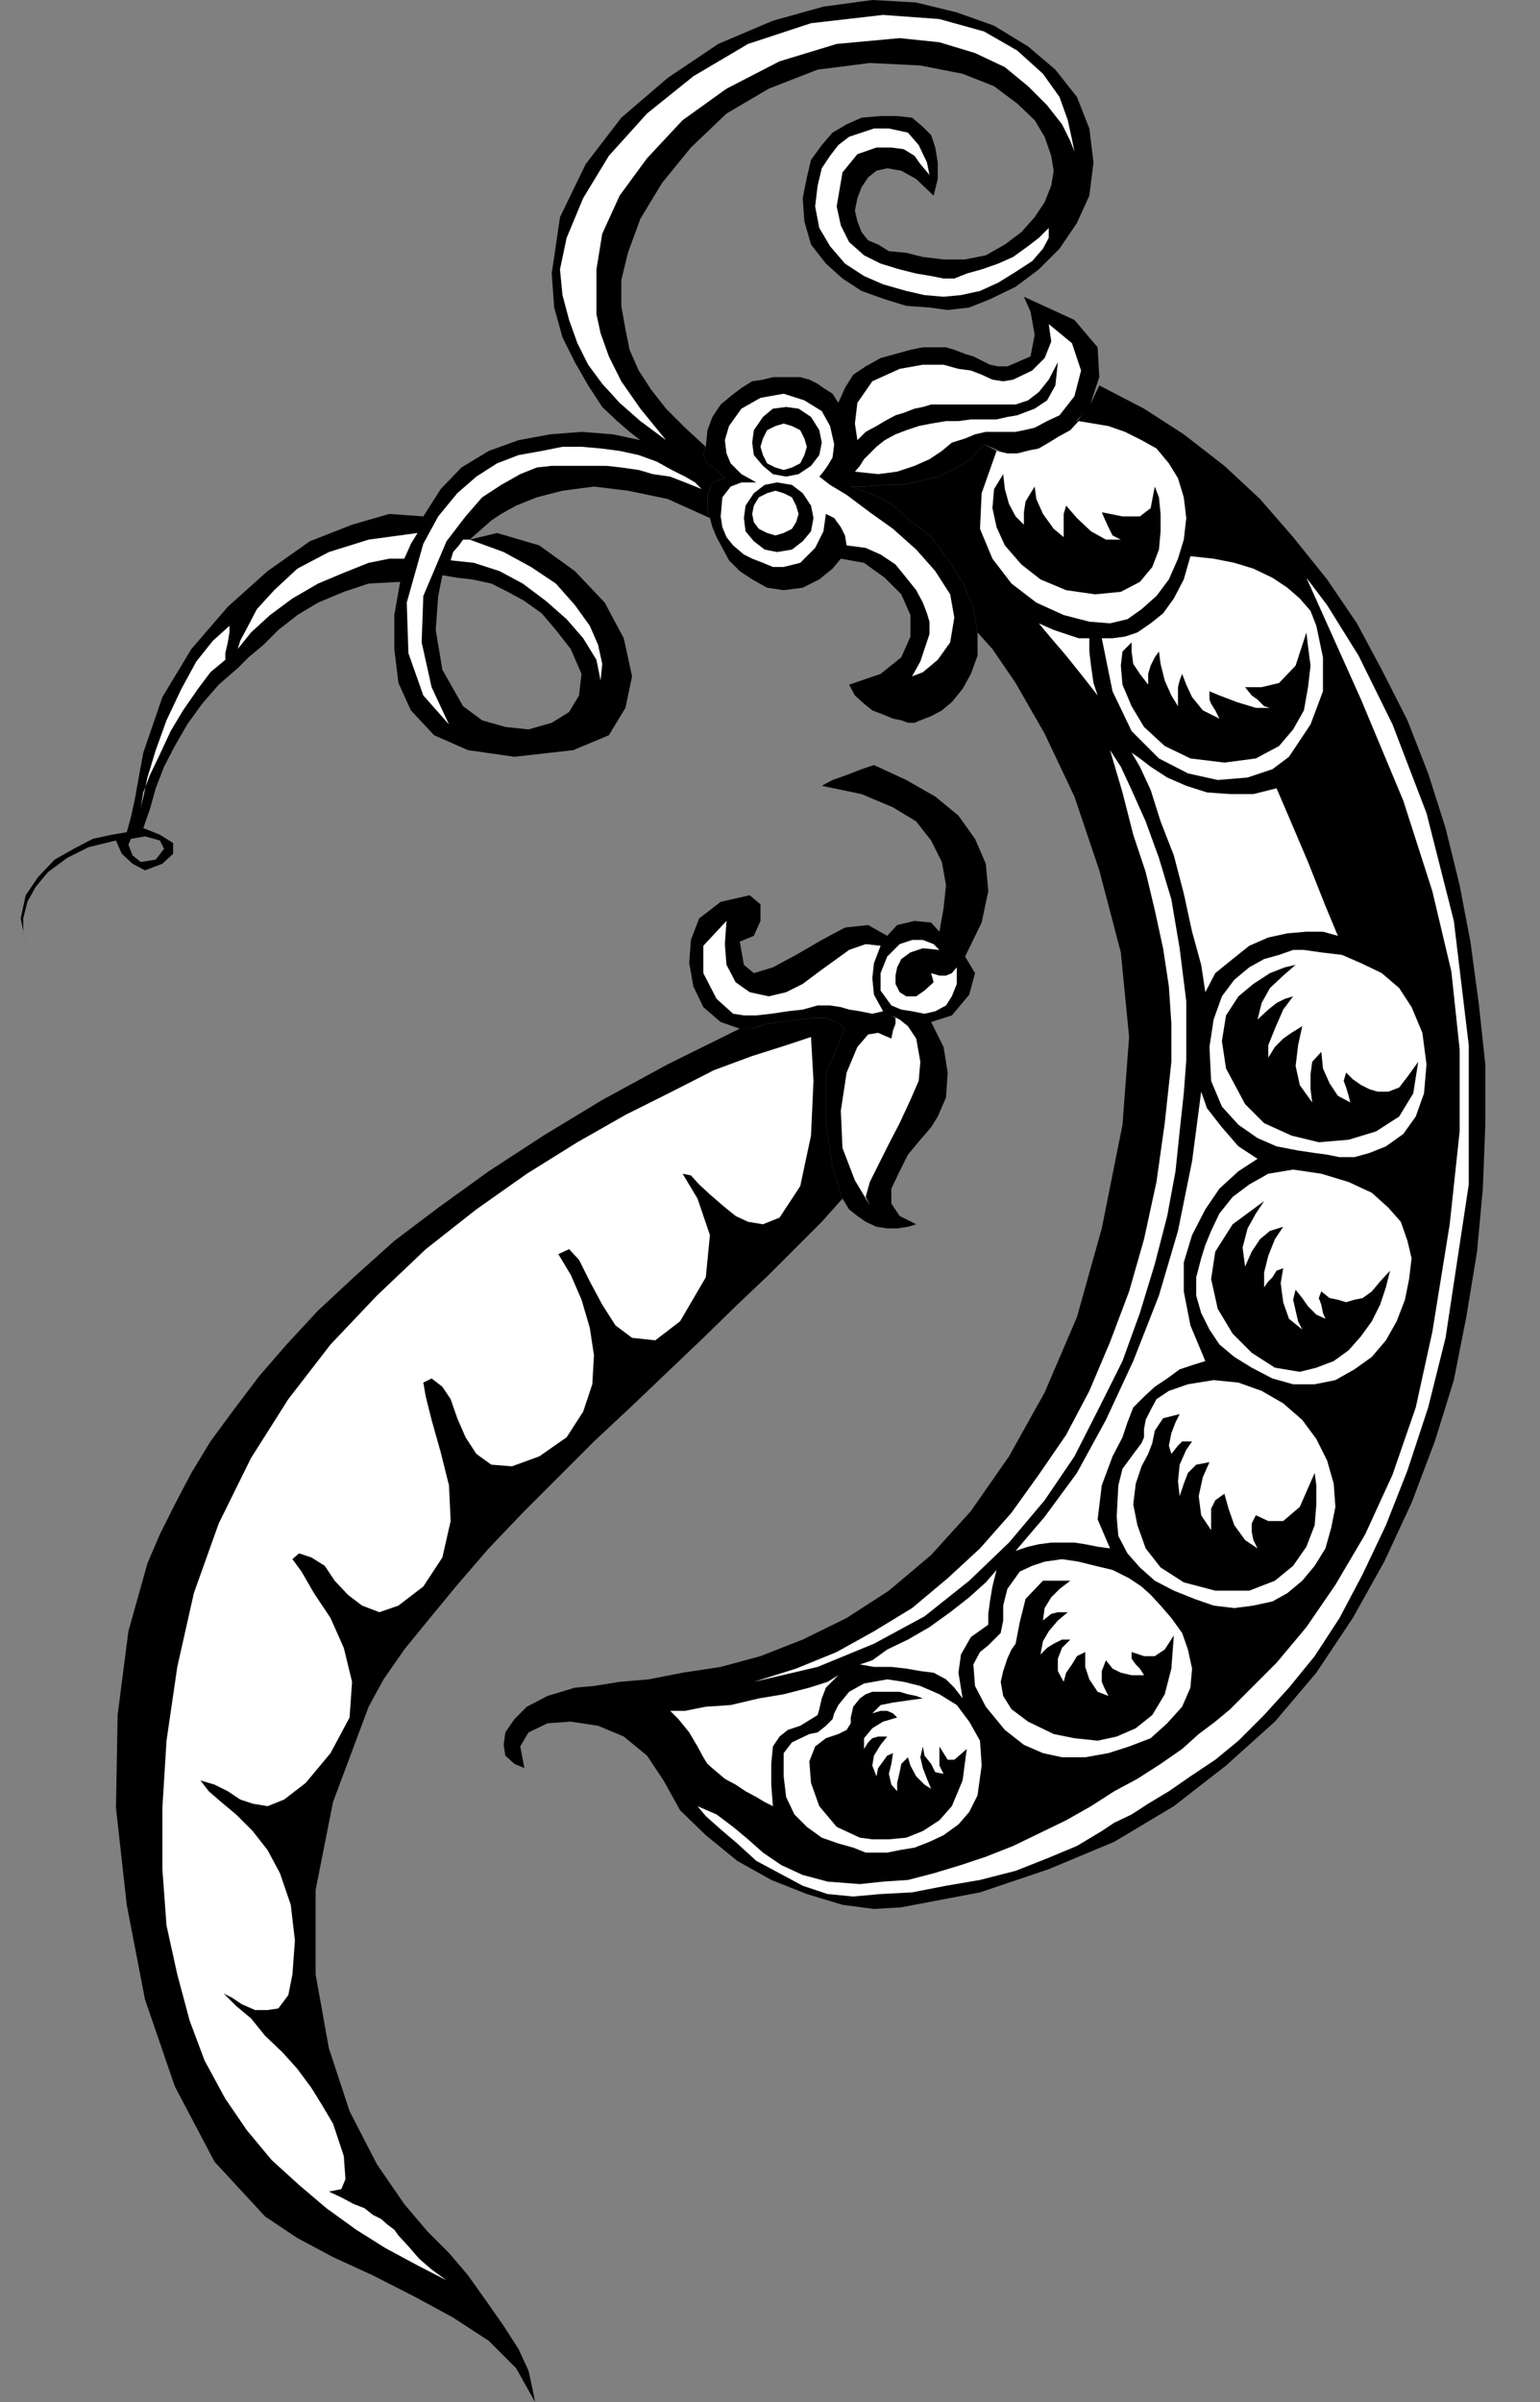 <?xml version="1.0" encoding="UTF-8" standalone="no"?>
<svg
   xmlns:ooo="http://xml.openoffice.org/svg/export"
   xmlns:dc="http://purl.org/dc/elements/1.1/"
   xmlns:cc="http://creativecommons.org/ns#"
   xmlns:rdf="http://www.w3.org/1999/02/22-rdf-syntax-ns#"
   xmlns:svg="http://www.w3.org/2000/svg"
   xmlns="http://www.w3.org/2000/svg"
   xmlns:sodipodi="http://sodipodi.sourceforge.net/DTD/sodipodi-0.dtd"
   xmlns:inkscape="http://www.inkscape.org/namespaces/inkscape"
   version="1.2"
   width="18.59mm"
   height="28.98mm"
   viewBox="0 0 1859 2898"
   preserveAspectRatio="xMidYMid"
   xml:space="preserve"
   id="svg151"
   sodipodi:docname="peapod3.svg"
   style="fill-rule:evenodd;stroke-width:28.222;stroke-linejoin:round"
   inkscape:version="0.92.5 (2060ec1f9f, 2020-04-08)"><rect x="0" y="0" width="1859" height="2898" fill="#808080" stroke="none"/><sodipodi:namedview
   pagecolor="#ffffff"
   bordercolor="#666666"
   borderopacity="1"
   objecttolerance="10"
   gridtolerance="10"
   guidetolerance="10"
   inkscape:pageopacity="0"
   inkscape:pageshadow="2"
   inkscape:window-width="664"
   inkscape:window-height="487"
   id="namedview153"
   showgrid="false"
   inkscape:zoom="0.2102413"
   inkscape:cx="35.149607"
   inkscape:cy="54.765353"
   inkscape:window-x="0"
   inkscape:window-y="0"
   inkscape:window-maximized="0"
   inkscape:current-layer="svg151" />
 <defs
   class="ClipPathGroup"
   id="defs8">
  <clipPath
   id="presentation_clip_path"
   clipPathUnits="userSpaceOnUse">
   <rect
   x="0"
   y="0"
   width="21000"
   height="29700"
   id="rect2" />
  </clipPath>
  <clipPath
   id="presentation_clip_path_shrink"
   clipPathUnits="userSpaceOnUse">
   <rect
   x="21"
   y="29"
   width="20958"
   height="29641"
   id="rect5" />
  </clipPath>
 </defs>
 <defs
   class="TextShapeIndex"
   id="defs12">
  <g
   ooo:slide="id1"
   ooo:id-list="id3"
   id="g10" />
 </defs>
 <defs
   class="EmbeddedBulletChars"
   id="defs44">
  <g
   id="bullet-char-template-57356"
   transform="matrix(4.8828125e-4,0,0,-4.8828125e-4,0,0)">
   <path
   d="M 580,1141 1163,571 580,0 -4,571 Z"
   id="path14"
   inkscape:connector-curvature="0" />
  </g>
  <g
   id="bullet-char-template-57354"
   transform="matrix(4.8828125e-4,0,0,-4.8828125e-4,0,0)">
   <path
   d="M 8,1128 H 1137 V 0 H 8 Z"
   id="path17"
   inkscape:connector-curvature="0" />
  </g>
  <g
   id="bullet-char-template-10146"
   transform="matrix(4.8828125e-4,0,0,-4.8828125e-4,0,0)">
   <path
   d="M 174,0 602,739 174,1481 1456,739 Z M 1358,739 309,1346 659,739 Z"
   id="path20"
   inkscape:connector-curvature="0" />
  </g>
  <g
   id="bullet-char-template-10132"
   transform="matrix(4.8828125e-4,0,0,-4.8828125e-4,0,0)">
   <path
   d="M 2015,739 1276,0 H 717 l 543,543 H 174 v 393 h 1086 l -543,545 h 557 z"
   id="path23"
   inkscape:connector-curvature="0" />
  </g>
  <g
   id="bullet-char-template-10007"
   transform="matrix(4.8828125e-4,0,0,-4.8828125e-4,0,0)">
   <path
   d="m 0,-2 c -7,16 -16,29 -25,39 l 381,530 c -94,256 -141,385 -141,387 0,25 13,38 40,38 9,0 21,-2 34,-5 21,4 42,12 65,25 l 27,-13 111,-251 280,301 64,-25 24,25 c 21,-10 41,-24 62,-43 C 886,937 835,863 770,784 769,783 710,716 594,584 L 774,223 c 0,-27 -21,-55 -63,-84 l 16,-20 C 717,90 699,76 672,76 641,76 570,178 457,381 L 164,-76 c -22,-34 -53,-51 -92,-51 -42,0 -63,17 -64,51 -7,9 -10,24 -10,44 0,9 1,19 2,30 z"
   id="path26"
   inkscape:connector-curvature="0" />
  </g>
  <g
   id="bullet-char-template-10004"
   transform="matrix(4.8828125e-4,0,0,-4.8828125e-4,0,0)">
   <path
   d="M 285,-33 C 182,-33 111,30 74,156 52,228 41,333 41,471 c 0,78 14,145 41,201 34,71 87,106 158,106 53,0 88,-31 106,-94 l 23,-176 c 8,-64 28,-97 59,-98 l 735,706 c 11,11 33,17 66,17 42,0 63,-15 63,-46 V 965 c 0,-36 -10,-64 -30,-84 L 442,47 C 390,-6 338,-33 285,-33 Z"
   id="path29"
   inkscape:connector-curvature="0" />
  </g>
  <g
   id="bullet-char-template-9679"
   transform="matrix(4.8828125e-4,0,0,-4.8828125e-4,0,0)">
   <path
   d="M 813,0 C 632,0 489,54 383,161 276,268 223,411 223,592 c 0,181 53,324 160,431 106,107 249,161 430,161 179,0 323,-54 432,-161 108,-107 162,-251 162,-431 0,-180 -54,-324 -162,-431 C 1136,54 992,0 813,0 Z"
   id="path32"
   inkscape:connector-curvature="0" />
  </g>
  <g
   id="bullet-char-template-8226"
   transform="matrix(4.8828125e-4,0,0,-4.8828125e-4,0,0)">
   <path
   d="m 346,457 c -73,0 -137,26 -191,78 -54,51 -81,114 -81,188 0,73 27,136 81,188 54,52 118,78 191,78 73,0 134,-26 185,-79 51,-51 77,-114 77,-187 0,-75 -25,-137 -76,-188 -50,-52 -112,-78 -186,-78 z"
   id="path35"
   inkscape:connector-curvature="0" />
  </g>
  <g
   id="bullet-char-template-8211"
   transform="matrix(4.8828125e-4,0,0,-4.8828125e-4,0,0)">
   <path
   d="M -4,459 H 1135 V 606 H -4 Z"
   id="path38"
   inkscape:connector-curvature="0" />
  </g>
  <g
   id="bullet-char-template-61548"
   transform="matrix(4.8828125e-4,0,0,-4.8828125e-4,0,0)">
   <path
   d="m 173,740 c 0,163 58,303 173,419 116,115 255,173 419,173 163,0 302,-58 418,-173 116,-116 174,-256 174,-419 0,-163 -58,-303 -174,-418 C 1067,206 928,148 765,148 601,148 462,206 346,322 231,437 173,577 173,740 Z"
   id="path41"
   inkscape:connector-curvature="0" />
  </g>
 </defs>
 <g
   id="g49"
   transform="translate(-9570,-13401)">
  <g
   id="id2"
   class="Master_Slide">
   <g
   id="bg-id2"
   class="Background" />
   <g
   id="bo-id2"
   class="BackgroundObjects" />
  </g>
 </g>
 <g
   class="SlideGroup"
   id="g149"
   transform="translate(-9570,-13401)">
  <g
   id="g147">
   <g
   id="container-id1">
    <g
   id="id1"
   class="Slide"
   clip-path="url(#presentation_clip_path)">
     <g
   class="Page"
   id="g143">
      <g
   class="Graphic"
   id="g141">
       <g
   id="id3">
        <rect
   class="BoundingBox"
   x="9570"
   y="13401"
   width="1859"
   height="2898"
   id="rect51"
   style="fill:none;stroke:none" />
        <defs
   id="defs56">
         <clipPath
   id="clip_path_1"
   clipPathUnits="userSpaceOnUse">
          <path
   d="m 9570,13401 h 1858 v 2897 H 9570 Z"
   id="path53"
   inkscape:connector-curvature="0" />
         </clipPath>
        </defs>
        <g
   clip-path="url(#clip_path_1)"
   id="g138">
         <path
   d="m 10587,14847 -12,-38 -8,-53 v -59 l 23,-55 -10,-8 -13,-5 h -15 l -18,2 -21,3 -17,2 -18,6 h -15 l -87,43 -79,43 -71,43 -66,43 -61,44 -53,40 -49,44 -43,40 -38,41 -33,38 -31,41 -28,38 -23,38 -20,38 -18,36 -15,35 -23,82 -13,101 -2,112 13,117 22,114 36,105 48,91 61,66 39,26 43,23 48,22 51,26 46,25 43,28 33,33 23,41 -3,-15 -5,-23 -12,-26 -18,-28 -21,-30 -22,-31 -23,-27 -26,-26 -28,-33 -33,-48 -33,-64 -25,-76 -16,-89 v -102 l 21,-106 43,-115 18,-33 25,-36 31,-38 33,-40 38,-44 41,-43 43,-43 43,-43 46,-43 43,-41 43,-41 41,-40 38,-36 33,-33 31,-31 z"
   id="path58"
   inkscape:connector-curvature="0"
   style="fill:#000000;stroke:none" />
         <path
   d="m 10562,14349 13,-7 17,-6 18,-7 15,-5 39,18 35,20 28,23 20,28 13,30 3,33 -8,38 -20,41 12,20 -7,26 -21,25 -25,8 15,30 5,31 -2,30 -10,23 -8,13 -13,15 -15,18 -10,20 -10,21 v 18 l 10,15 20,10 -10,3 -13,2 h -12 l -13,-2 -13,-6 -10,-7 -10,-8 -8,-13 -12,-38 -8,-53 v -59 l 23,-55 -10,-8 -13,-5 h -15 l -18,2 -21,3 -17,2 -18,6 h -15 l -23,-8 -21,-18 -12,-25 -5,-28 2,-28 10,-26 26,-20 35,-8 13,11 v 20 l -8,18 -17,7 5,28 12,10 23,-7 28,-15 31,-18 28,-15 28,-3 23,13 12,-13 21,-5 20,2 10,11 5,-28 3,-28 -5,-28 -13,-26 -18,-23 -28,-17 -38,-16 z"
   id="path60"
   inkscape:connector-curvature="0"
   style="fill:#000000;stroke:none" />
         <path
   d="m 10704,14547 -7,-7 -13,-5 h -13 l -15,5 -15,15 -8,20 v 21 l 13,18 12,5 13,2 15,3 13,-3 13,-7 7,-11 6,-15 v -20 l -6,7 -7,3 h -8 l -10,-3 3,11 -11,10 -10,7 h -12 l -8,-5 -5,-10 v -10 l 2,-10 5,-10 11,-8 15,-5 z"
   id="path62"
   inkscape:connector-curvature="0"
   style="fill:#ffffff;stroke:none" />
         <path
   d="m 10633,14542 -8,21 -2,18 2,20 11,20 -13,3 -15,-3 -13,-2 -10,-3 -13,-2 h -15 l -18,5 -18,2 -20,3 -18,2 h -15 l -13,-2 -20,-18 -16,-31 v -33 l 28,-30 -2,28 2,25 11,21 17,12 23,5 21,-5 20,-10 20,-15 18,-13 18,-13 20,-7 z"
   id="path64"
   inkscape:connector-curvature="0"
   style="fill:#ffffff;stroke:none" />
         <path
   d="m 10646,14626 10,5 10,8 10,15 5,28 -2,23 -10,23 -13,28 -13,25 -13,26 -10,20 -5,18 5,10 -18,-30 -15,-39 -2,-45 7,-46 13,-31 13,-15 12,-2 16,7 2,-10 3,-8 v -7 z"
   id="path66"
   inkscape:connector-curvature="0"
   style="fill:#ffffff;stroke:none" />
         <path
   d="m 10549,14652 3,53 -3,66 -13,61 -25,38 -20,8 -18,-3 -15,-7 -16,-13 -15,-13 -13,-12 -10,-11 -10,-2 18,30 15,44 -5,51 -31,53 -30,23 -28,-3 -20,-15 -16,-25 -15,-28 -13,-26 -12,-13 -13,6 15,25 13,30 10,34 5,33 -2,35 -11,33 -20,31 -33,23 -33,12 -25,-2 -18,-13 -13,-20 -10,-23 -8,-23 -10,-15 -13,-10 -10,5 3,17 7,28 11,39 10,40 2,43 -10,44 -23,35 -30,23 -23,8 -21,-8 -17,-13 -16,-17 -12,-18 -16,-10 -15,-5 -8,7 11,15 15,26 20,30 16,36 10,41 -3,43 -23,43 -30,36 -26,20 -20,8 -18,-3 -15,-5 -15,-10 -16,-8 -17,-5 10,13 15,13 18,15 20,20 18,23 15,28 13,38 5,43 -3,41 -5,25 -12,16 -13,2 h -15 l -16,-7 -12,-8 -10,-5 15,15 18,15 17,21 21,20 18,20 17,23 13,21 13,22 13,39 2,28 -5,12 -15,3 15,7 15,8 13,5 10,8 10,5 8,7 8,6 5,7 12,13 13,15 15,13 18,13 -35,-18 -39,-21 -35,-22 -36,-26 -33,-28 -33,-30 -30,-36 -26,-38 -25,-46 -18,-48 -15,-56 -13,-59 -5,-68 v -74 l 5,-81 13,-89 20,-89 30,-84 39,-79 45,-71 51,-66 56,-59 59,-56 61,-48 61,-43 61,-38 58,-33 56,-28 51,-26 46,-17 41,-13 z"
   id="path68"
   inkscape:connector-curvature="0"
   style="fill:#ffffff;stroke:none" />
         <path
   d="m 10750,14164 -5,-31 -13,-30 -18,-28 -20,-26 -25,-20 -23,-20 -26,-13 -23,-8 h 18 l 21,-2 h 22 l 23,-5 21,-5 23,-11 17,-10 16,-18 15,8 20,3 21,-3 20,-10 20,-13 18,-15 15,-20 10,-21 54,28 48,31 49,38 43,40 40,46 41,51 36,53 30,56 31,61 25,64 21,66 17,69 13,68 10,74 8,74 v 73 l -3,77 -7,76 -13,79 -15,76 -23,74 -28,74 -33,71 -38,68 -44,66 -50,59 -59,53 -63,49 -72,43 -79,33 -83,28 -95,18 -33,2 -38,-5 -43,-13 -43,-17 -41,-23 -38,-31 -31,-30 -20,-36 -20,-30 -28,-23 -31,-13 -33,-5 -28,2 -23,11 -10,17 5,26 -12,-5 -11,-10 -2,-13 2,-15 11,-16 15,-15 25,-13 33,-10 23,-2 31,-5 35,-3 41,-8 46,-7 48,-13 51,-20 53,-26 51,-33 51,-43 48,-53 46,-66 43,-77 39,-91 30,-107 25,-125 8,-106 -10,-102 -26,-99 -30,-89 -36,-76 -35,-61 -28,-41 z"
   id="path70"
   inkscape:connector-curvature="0"
   style="fill:#000000;stroke:none" />
         <path
   d="m 9743,14400 8,-23 7,-25 10,-26 13,-25 15,-26 18,-25 20,-23 23,-20 13,-13 18,-15 18,-18 23,-18 25,-15 31,-13 30,-10 38,-2 -7,40 v 41 l 5,41 15,33 28,30 41,18 56,8 71,-8 43,-18 20,-33 8,-38 -10,-46 -23,-43 -36,-38 -43,-31 -51,-15 -33,8 h -8 l -5,7 -7,8 -3,10 -10,18 18,3 18,2 23,5 20,10 20,11 21,15 17,20 18,23 13,30 -3,26 -12,20 -21,13 -28,8 -28,-3 -28,-8 -23,-17 -25,-44 -8,-48 3,-41 5,-25 10,-18 3,-10 7,-8 5,-7 h 8 l 26,-23 12,-8 18,-10 25,-10 31,-8 38,-5 41,5 48,10 51,23 -3,-12 v -16 l 6,-15 15,-5 -10,-10 -11,-8 -5,-10 3,-10 -25,-23 -23,-23 -18,-23 -15,-23 -11,-25 -5,-25 -5,-28 v -31 l 8,-33 15,-41 26,-43 35,-43 43,-41 51,-30 59,-23 63,-8 61,3 51,10 38,15 28,21 21,20 12,20 8,23 3,18 -3,18 -8,20 -12,18 -16,18 -20,15 -23,13 -25,5 h -26 l -25,-3 -20,-5 -21,-2 -13,-8 -12,-5 -8,-10 -5,-13 -3,-13 3,-15 5,-13 8,-12 10,-8 13,-3 17,3 18,10 21,20 5,-20 v -20 l -3,-18 -5,-15 -10,-10 -13,-11 -18,-2 h -20 l -23,2 -18,8 -17,10 -13,15 -13,18 -5,21 -5,25 2,28 8,28 18,23 20,18 23,15 28,10 26,8 28,2 22,3 26,-3 25,-10 31,-15 28,-21 25,-25 21,-31 15,-33 5,-40 -5,-41 -15,-38 -26,-33 -33,-28 -41,-25 -45,-16 -49,-12 -53,-3 -59,8 -61,17 -66,28 -61,41 -56,48 -43,56 -31,64 -10,68 3,41 10,36 15,30 16,28 17,26 18,17 15,13 13,10 -33,-7 -38,-3 -38,3 -38,7 -36,13 -33,20 -25,26 -21,33 -41,-3 -45,13 -51,20 -51,36 -48,43 -44,51 -35,58 -23,67 -5,27 -5,28 -5,23 -5,18 -18,3 -23,5 -23,12 -23,13 -20,21 -15,22 -6,28 6,31 -3,-15 v -16 l 5,-20 10,-18 15,-18 23,-17 26,-13 33,-8 7,16 13,12 15,8 21,-8 13,-12 v -13 l -16,-10 -20,-8 -15,13 17,-3 18,5 5,10 -10,13 -18,3 -10,-8 -5,-13 3,-7 z"
   id="path72"
   inkscape:connector-curvature="0"
   style="fill:#000000;stroke:none" />
         <path
   d="m 10422,13940 -3,10 5,10 11,8 10,10 -15,5 -6,15 v 16 l 3,12 3,11 5,12 7,13 8,15 13,13 15,10 18,10 20,3 23,-3 20,-10 16,-13 10,-12 28,5 25,18 20,20 11,25 v 26 l -11,25 -25,20 -38,13 7,13 11,10 10,8 13,5 12,5 10,2 8,3 h 8 l 7,-3 13,-5 13,-7 12,-10 13,-16 10,-18 8,-22 v -28 l -5,-31 -13,-30 -18,-28 -20,-26 -25,-20 -23,-20 -26,-13 -23,-8 h 18 l 21,-2 h 22 l 23,-5 21,-5 23,-11 17,-10 16,-18 30,13 33,-8 36,-20 28,-30 12,-36 -2,-36 -28,-33 -61,-28 8,18 5,28 -5,26 -28,12 h -11 l -10,-2 -10,-5 -10,-5 -10,-3 -13,-5 -10,-3 h -13 -15 l -15,3 -18,5 -18,5 -18,10 -15,10 -10,16 -8,18 -7,-11 -11,-7 -7,-5 -10,-5 -11,-3 h -12 -11 -10 l -12,3 -13,2 -13,8 -13,10 -12,10 -10,15 -6,16 z"
   id="path74"
   inkscape:connector-curvature="0"
   style="fill:#000000;stroke:none" />
         <path
   d="m 9740,14375 3,-13 5,-23 10,-33 13,-36 18,-38 18,-33 20,-25 20,-18 v 8 l -2,12 -3,13 v 8 l -18,15 -15,20 -18,26 -15,25 -13,28 -12,25 -8,21 z"
   id="path76"
   inkscape:connector-curvature="0"
   style="fill:#ffffff;stroke:none" />
         <path
   d="m 10074,14044 -3,5 -5,8 -3,7 -5,11 h -18 l -25,5 -30,12 -31,13 -31,18 -27,20 -23,21 -16,20 3,-10 8,-15 12,-23 21,-23 28,-26 38,-20 48,-15 z"
   id="path78"
   inkscape:connector-curvature="0"
   style="fill:#ffffff;stroke:none" />
         <path
   d="m 10417,13991 -8,-8 -12,-7 -16,-8 -18,-10 -22,-8 -23,-5 -23,-3 -23,-2 h -23 l -25,5 -28,5 -26,10 -25,16 -23,20 -23,28 -18,33 -20,71 2,61 18,51 31,35 -21,-45 -12,-54 2,-56 28,-66 23,-30 20,-23 23,-15 23,-13 20,-8 18,-2 h 18 15 16 17 l 18,2 21,3 17,5 21,3 18,7 z"
   id="path80"
   inkscape:connector-curvature="0"
   style="fill:#ffffff;stroke:none" />
         <path
   d="m 10137,14052 h -8 l -5,7 -7,8 -3,10 28,3 31,10 28,15 28,21 25,22 20,23 16,26 5,25 2,-20 -5,-23 -10,-23 -18,-25 -23,-26 -30,-20 -33,-18 z"
   id="path82"
   inkscape:connector-curvature="0"
   style="fill:#ffffff;stroke:none" />
         <path
   d="m 10692,13612 -3,-15 -10,-21 -13,-15 -23,-5 h -18 l -15,5 -15,5 -13,10 -10,13 -10,15 -5,21 -3,25 5,26 13,22 18,21 23,15 23,10 28,8 22,5 23,2 21,-2 23,-5 22,-10 21,-13 20,-13 13,-15 7,-13 v -12 l -12,12 -13,10 -18,13 -18,8 -20,7 -18,5 -15,6 h -13 l -15,-3 -18,-3 -20,-5 -23,-7 -20,-10 -18,-16 -10,-20 -5,-23 7,-41 18,-22 23,-8 h 18 l 15,2 13,8 7,10 z"
   id="path84"
   inkscape:connector-curvature="0"
   style="fill:#ffffff;stroke:none" />
         <path
   d="m 10867,13584 -5,-13 -10,-20 -18,-23 -23,-23 -28,-23 -36,-17 -43,-13 -48,-5 -76,7 -69,21 -64,33 -53,38 -43,46 -33,45 -21,46 -7,43 v 16 17 21 l 5,23 10,28 15,30 23,33 31,38 -31,-23 -25,-22 -21,-23 -17,-23 -13,-26 -10,-28 -8,-30 -3,-31 8,-38 20,-48 31,-51 46,-51 56,-45 66,-39 76,-25 87,-10 68,5 54,15 40,23 31,28 20,28 10,28 5,23 z"
   id="path86"
   inkscape:connector-curvature="0"
   style="fill:#ffffff;stroke:none" />
         <path
   d="m 10605,13932 -3,-20 3,-25 18,-26 33,-15 28,-5 h 25 l 18,5 15,2 13,5 13,6 13,2 12,-2 23,-11 15,-15 8,-20 -3,-21 28,23 11,33 -8,31 -18,23 -15,7 -15,8 -13,3 -10,2 h -13 -10 -13 l -13,3 -12,5 -16,5 -12,10 -15,10 -18,8 -21,7 -23,3 -28,-3 6,-7 5,-8 7,-7 8,-8 10,-8 13,-7 13,-5 15,-5 15,-3 18,-3 h 15 l 15,-2 h 18 13 l 13,-3 12,-2 21,-8 15,-10 10,-18 3,-28 -11,21 -12,15 -13,10 -15,5 h -10 -11 -15 -15 -13 -15 -13 -10 l -10,3 -10,2 -13,5 -10,3 -13,7 -10,6 -13,7 z"
   id="path88"
   inkscape:connector-curvature="0"
   style="fill:#ffffff;stroke:none" />
         <path
   d="m 10519,13976 -16,-3 -12,-10 -11,-13 -2,-15 2,-15 11,-16 12,-10 16,-2 15,2 15,10 10,16 3,15 -3,15 -10,13 -15,10 -15,3 h 40 l 5,-6 5,-7 6,-10 2,-16 -5,-22 -10,-18 -21,-13 -25,-8 -28,5 -23,13 -15,21 -5,17 2,16 5,12 13,13 18,10 h -18 l -13,5 -10,13 -2,23 2,13 5,12 8,10 13,11 10,5 13,5 12,5 h 13 l 20,-5 18,-18 10,-20 3,-21 -15,5 -3,16 -10,12 -13,10 -18,3 -15,-3 -13,-10 -10,-12 -2,-16 2,-15 10,-15 13,-10 15,-3 18,3 13,10 10,15 3,15 15,-5 10,5 8,11 5,10 2,12 23,3 18,8 18,12 13,16 12,15 8,15 5,13 3,10 v 15 l -6,18 -5,15 -10,18 13,-5 18,-15 15,-21 5,-30 -5,-28 -18,-28 -23,-26 -28,-25 -28,-20 -28,-21 -20,-12 -13,-10 z"
   id="path90"
   inkscape:connector-curvature="0"
   style="fill:#ffffff;stroke:none" />
         <path
   d="m 10506,14047 10,-3 10,-5 5,-8 3,-10 -3,-10 -5,-10 -10,-5 -10,-3 -10,3 -10,5 -6,10 -2,10 2,10 6,8 10,5 z"
   id="path92"
   inkscape:connector-curvature="0"
   style="fill:#ffffff;stroke:none" />
         <path
   d="m 10516,13968 10,-3 10,-5 5,-10 3,-10 -3,-10 -5,-10 -10,-5 -10,-3 -10,3 -10,5 -5,10 -3,10 3,10 5,10 10,5 z"
   id="path94"
   inkscape:connector-curvature="0"
   style="fill:#ffffff;stroke:none" />
         <path
   d="m 10936,14309 10,7 13,10 20,13 23,10 25,8 28,2 h 28 l 28,-7 15,35 23,54 21,53 15,36 -18,-5 h -20 l -23,2 -23,5 -23,10 -20,16 -21,17 -12,23 -5,-33 -11,-40 -10,-46 -12,-46 -16,-41 -12,-38 -13,-28 z"
   id="path96"
   inkscape:connector-curvature="0"
   style="fill:#ffffff;stroke:none" />
         <path
   d="m 10885,14171 v 16 l 2,17 3,21 5,15 -18,-23 -20,-25 -18,-21 -15,-18 18,8 15,5 15,5 z"
   id="path98"
   inkscape:connector-curvature="0"
   style="fill:#ffffff;stroke:none" />
         <path
   d="m 10910,14306 13,20 13,28 17,38 16,44 15,50 10,59 8,64 v 71 l -3,40 -5,46 -5,48 -10,54 -15,58 -18,59 -21,58 -28,56 -30,59 -36,53 -43,51 -48,46 -54,43 -61,33 -68,28 -77,18 51,-16 49,-20 45,-25 46,-28 43,-36 39,-36 38,-43 33,-46 33,-48 28,-53 25,-59 23,-61 18,-63 15,-69 10,-71 8,-74 v -46 l -3,-45 -7,-46 -10,-46 -11,-46 -15,-45 -13,-51 z"
   id="path100"
   inkscape:connector-curvature="0"
   style="fill:#ffffff;stroke:none" />
         <path
   d="m 11020,14718 7,20 18,23 20,23 23,15 -23,15 -23,21 -17,25 -16,31 -10,33 v 35 l 8,41 18,43 -16,5 -15,5 -15,11 -15,10 -13,12 -13,13 -7,18 -6,18 -12,23 -13,35 -5,41 15,35 -15,-2 -15,-3 -13,-2 h -15 -13 l -15,2 -13,3 -15,5 35,-41 39,-53 35,-64 33,-71 31,-79 23,-78 17,-84 z"
   id="path102"
   inkscape:connector-curvature="0"
   style="fill:#ffffff;stroke:none" />
         <path
   d="m 10608,15409 15,-5 18,-13 25,-12 26,-15 25,-18 23,-18 20,-18 13,-15 -5,20 -3,18 -2,15 v 13 l -21,15 -12,21 -3,22 5,31 -10,-13 -10,-10 -15,-8 -16,-2 -17,-3 -18,-2 h -21 z"
   id="path104"
   inkscape:connector-curvature="0"
   style="fill:#ffffff;stroke:none" />
         <path
   d="m 10582,15422 -13,8 -22,7 -31,8 -30,5 -34,8 -30,2 -25,5 h -18 l 10,10 13,16 10,17 7,13 5,8 8,7 13,11 13,7 12,8 13,7 10,6 10,5 -2,-26 v -25 l 2,-21 8,-12 10,-8 15,-5 13,-8 8,-5 2,-7 3,-13 5,-13 z"
   id="path106"
   inkscape:connector-curvature="0"
   style="fill:#ffffff;stroke:none" />
         <path
   d="m 10412,15580 10,12 18,16 20,17 23,21 28,15 28,15 30,10 31,3 33,-3 38,-2 41,-8 41,-7 43,-11 38,-15 36,-15 30,-18 15,-10 21,-10 20,-13 25,-15 26,-18 30,-20 28,-23 31,-31 30,-33 31,-38 30,-46 28,-53 28,-59 26,-66 25,-76 21,-84 28,-185 v -168 l -18,-150 -33,-130 -41,-107 -41,-83 -38,-61 -25,-33 66,147 51,122 35,109 23,97 10,94 v 99 l -12,112 -21,130 -20,91 -28,81 -33,72 -36,61 -35,51 -36,43 -30,30 -26,26 -18,15 -20,15 -20,18 -26,18 -28,18 -28,15 -28,18 -30,17 -33,16 -31,15 -33,13 -30,10 -33,10 -31,8 -30,2 -28,3 -39,-3 -30,-8 -26,-12 -22,-15 -18,-16 -18,-15 -20,-15 z"
   id="path108"
   inkscape:connector-curvature="0"
   style="fill:#ffffff;stroke:none" />
         <path
   d="m 10773,13945 13,3 h 12 l 13,-3 13,-3 12,-7 13,-8 13,-7 10,-11 18,3 18,3 20,7 20,10 18,10 15,18 11,18 7,23 3,25 -3,26 -7,23 -11,25 -15,20 -18,16 -17,12 -21,5 -25,-2 -31,-8 -33,-15 -30,-23 -23,-30 -15,-36 2,-43 z"
   id="path110"
   inkscape:connector-curvature="0"
   style="fill:#ffffff;stroke:none" />
         <path
   d="m 10900,14171 h 13 l 15,-2 15,-5 16,-11 15,-12 13,-18 12,-23 8,-28 28,3 25,5 23,7 23,11 18,12 15,13 13,15 7,18 8,38 v 41 l -15,40 -26,39 -20,15 -30,10 -36,3 -36,-8 -35,-18 -33,-33 -23,-48 z"
   id="path112"
   inkscape:connector-curvature="0"
   style="fill:#ffffff;stroke:none" />
         <path
   d="m 11144,14547 21,3 25,3 23,10 25,12 21,18 15,23 13,31 5,38 -3,35 -10,28 -15,21 -21,15 -20,8 -18,5 h -18 l -15,-3 -15,-2 -20,-3 -26,-5 -23,-10 -23,-16 -20,-22 -13,-31 -2,-41 5,-33 10,-28 15,-20 18,-15 18,-10 18,-5 17,-6 z"
   id="path114"
   inkscape:connector-curvature="0"
   style="fill:#ffffff;stroke:none" />
         <path
   d="m 10547,15493 10,-2 10,-8 8,-8 2,-7 5,-10 13,-16 18,-10 28,-5 20,3 20,5 23,10 21,13 15,20 13,23 2,30 -5,36 -10,20 -13,15 -18,13 -17,8 -18,7 -18,3 -15,3 h -13 -13 l -15,-6 -18,-5 -20,-7 -18,-13 -15,-15 -10,-21 -3,-25 v -15 -13 l 10,-13 z"
   id="path116"
   inkscape:connector-curvature="0"
   style="fill:#ffffff;stroke:none" />
         <path
   d="m 10778,15371 3,-15 v -18 l 5,-20 15,-21 15,-7 15,-5 21,-3 20,3 20,5 21,5 20,10 15,10 11,10 12,13 13,15 13,18 7,20 5,23 -2,23 -10,23 -18,20 -20,18 -26,10 -25,8 -28,5 h -28 l -23,-5 -23,-10 -23,-18 -23,-28 -13,-25 -2,-26 8,-15 10,-8 7,-7 z"
   id="path118"
   inkscape:connector-curvature="0"
   style="fill:#ffffff;stroke:none" />
         <path
   d="m 10948,15142 3,-7 v -10 l 2,-11 6,-12 7,-13 15,-10 23,-8 31,-5 30,3 28,10 26,15 23,20 17,23 13,26 8,28 2,28 -5,25 -7,25 -13,21 -15,18 -18,15 -18,10 -23,5 -23,3 -25,-3 -23,-8 -25,-10 -23,-12 -18,-16 -15,-17 -11,-21 -2,-23 2,-38 5,-20 11,-15 z"
   id="path120"
   inkscape:connector-curvature="0"
   style="fill:#ffffff;stroke:none" />
         <path
   d="m 11020,14919 5,-16 7,-17 10,-21 16,-20 20,-15 23,-13 30,-5 34,5 33,10 28,13 20,18 15,17 8,23 5,21 -3,25 -5,25 -10,26 -13,23 -17,20 -21,15 -23,13 -25,5 h -26 l -25,-7 -25,-13 -21,-13 -18,-15 -12,-18 -10,-20 -6,-21 v -22 z"
   id="path122"
   inkscape:connector-curvature="0"
   style="fill:#ffffff;stroke:none" />
         <path
   d="m 10964,13988 5,13 2,20 v 21 l -2,22 -8,21 -15,18 -23,12 -31,3 -35,-5 -31,-13 -23,-18 -20,-23 -10,-22 -5,-23 2,-23 11,-18 2,18 5,18 8,15 10,10 v -15 l 2,-13 6,-10 5,-8 2,15 8,18 13,18 12,10 v -7 -11 -10 l 3,-10 13,15 17,16 18,10 h 18 l -10,-5 -5,-10 -5,-11 -3,-7 25,5 h 21 l 13,-10 z"
   id="path124"
   inkscape:connector-curvature="0"
   style="fill:#000000;stroke:none" />
         <path
   d="m 11147,14164 2,17 3,23 -3,26 -5,28 -13,23 -17,20 -28,15 -38,5 -41,-5 -31,-15 -25,-23 -15,-25 -11,-26 -2,-23 2,-17 11,-11 v 11 l 2,15 8,12 10,13 v -13 l 3,-10 5,-10 5,-7 2,15 5,20 8,18 8,13 v -13 -10 l 2,-8 3,-8 5,13 7,15 13,16 20,10 -5,-10 -5,-8 -2,-5 v -10 l 12,5 21,8 23,7 h 17 l -7,-2 -8,-8 -7,-5 -8,-10 h 20 l 21,-5 20,-21 z"
   id="path126"
   inkscape:connector-curvature="0"
   style="fill:#000000;stroke:none" />
         <path
   d="m 11282,14682 -6,38 -17,28 -28,18 -33,10 -36,3 -33,-8 -33,-15 -23,-23 -23,-43 -5,-33 5,-31 15,-23 18,-15 20,-13 18,-7 13,-3 -15,13 -16,15 -10,18 -5,20 13,-12 10,-8 10,-5 10,-3 -12,16 -10,23 -8,20 v 15 l 8,-13 10,-10 10,-7 13,-8 -5,23 -3,25 5,23 15,21 -2,-16 v -18 l 2,-15 11,-12 2,20 8,18 10,15 15,8 -2,-8 -3,-10 -3,-8 3,-10 8,8 10,7 10,5 10,3 h 13 l 13,-5 10,-13 z"
   id="path128"
   inkscape:connector-curvature="0"
   style="fill:#000000;stroke:none" />
         <path
   d="m 11248,14934 -5,20 -7,21 -10,20 -13,18 -15,17 -18,13 -21,8 -20,5 -30,-5 -28,-18 -23,-23 -18,-30 -8,-36 5,-33 21,-33 38,-28 -10,15 -10,18 -6,23 3,23 8,-18 10,-15 12,-10 16,-5 -10,15 -8,20 -5,20 v 18 l 5,-7 5,-5 5,-8 8,-3 -3,18 3,23 7,20 16,13 -5,-10 -3,-13 -3,-13 3,-12 8,10 7,10 10,10 11,5 -3,-7 -2,-10 -3,-8 3,-8 10,8 10,2 10,3 10,-3 10,-2 11,-8 10,-12 z"
   id="path130"
   inkscape:connector-curvature="0"
   style="fill:#000000;stroke:none" />
         <path
   d="m 11157,15178 2,15 v 23 l -2,25 -10,26 -16,23 -22,18 -31,12 h -41 l -38,-10 -28,-18 -18,-23 -10,-28 -5,-25 3,-25 7,-21 8,-15 5,-13 3,-15 10,-15 20,-5 -5,10 -5,13 -3,15 3,10 8,-10 5,-5 h 5 7 l -7,10 -8,18 -2,20 2,18 5,-15 5,-13 10,-10 16,-3 -8,18 -5,23 3,23 12,18 v -11 -15 l 5,-10 11,-8 5,18 7,20 13,18 15,10 -5,-10 -2,-10 v -10 l 5,-10 15,7 h 18 l 20,-17 z"
   id="path132"
   inkscape:connector-curvature="0"
   style="fill:#000000;stroke:none" />
         <path
   d="m 10987,15374 -3,40 -8,31 -15,25 -20,16 -23,10 -23,5 -28,-3 -25,-5 -31,-15 -20,-15 -10,-16 -3,-17 3,-13 5,-15 5,-11 5,-7 5,-26 7,-28 21,-22 h 33 l -13,10 -10,10 -8,13 -2,15 10,-8 8,-2 h 7 5 l -12,10 -11,13 -7,12 -3,16 8,-8 8,-5 10,-5 h 10 l -10,10 -5,13 v 15 l 7,13 3,-11 7,-10 6,-10 10,-5 v 18 l 5,15 10,15 13,5 -5,-10 -3,-7 v -13 l 5,-13 8,10 10,5 13,3 h 15 l -5,-8 -5,-5 -5,-7 v -8 l 15,5 h 13 l 12,-8 z"
   id="path134"
   inkscape:connector-curvature="0"
   style="fill:#000000;stroke:none" />
         <path
   d="m 10737,15511 -5,38 -13,31 -15,17 -20,13 -20,8 -21,2 h -20 l -15,-2 -28,-13 -21,-25 -10,-28 -2,-26 7,-18 13,-10 15,-5 10,-5 5,-8 v -7 l 3,-13 8,-10 7,-5 8,-3 h 10 13 10 l 10,3 10,2 8,3 -15,2 -21,3 -15,3 -10,10 10,-3 h 8 l 7,3 5,5 -17,5 -13,8 -10,12 v 13 l 5,-8 5,-5 7,-2 h 11 l -8,10 -8,13 -2,12 5,13 2,-10 6,-8 5,-7 7,-3 -2,13 -3,12 3,13 7,8 v -10 l 3,-13 2,-10 8,-8 3,10 7,13 10,10 8,5 -5,-12 -5,-13 -3,-13 3,-13 2,11 8,10 5,10 10,2 -5,-10 v -10 -5 -8 l 5,8 5,8 h 8 z"
   id="path136"
   inkscape:connector-curvature="0"
   style="fill:#000000;stroke:none" />
        </g>
       </g>
      </g>
     </g>
    </g>
   </g>
  </g>
 </g>
</svg>